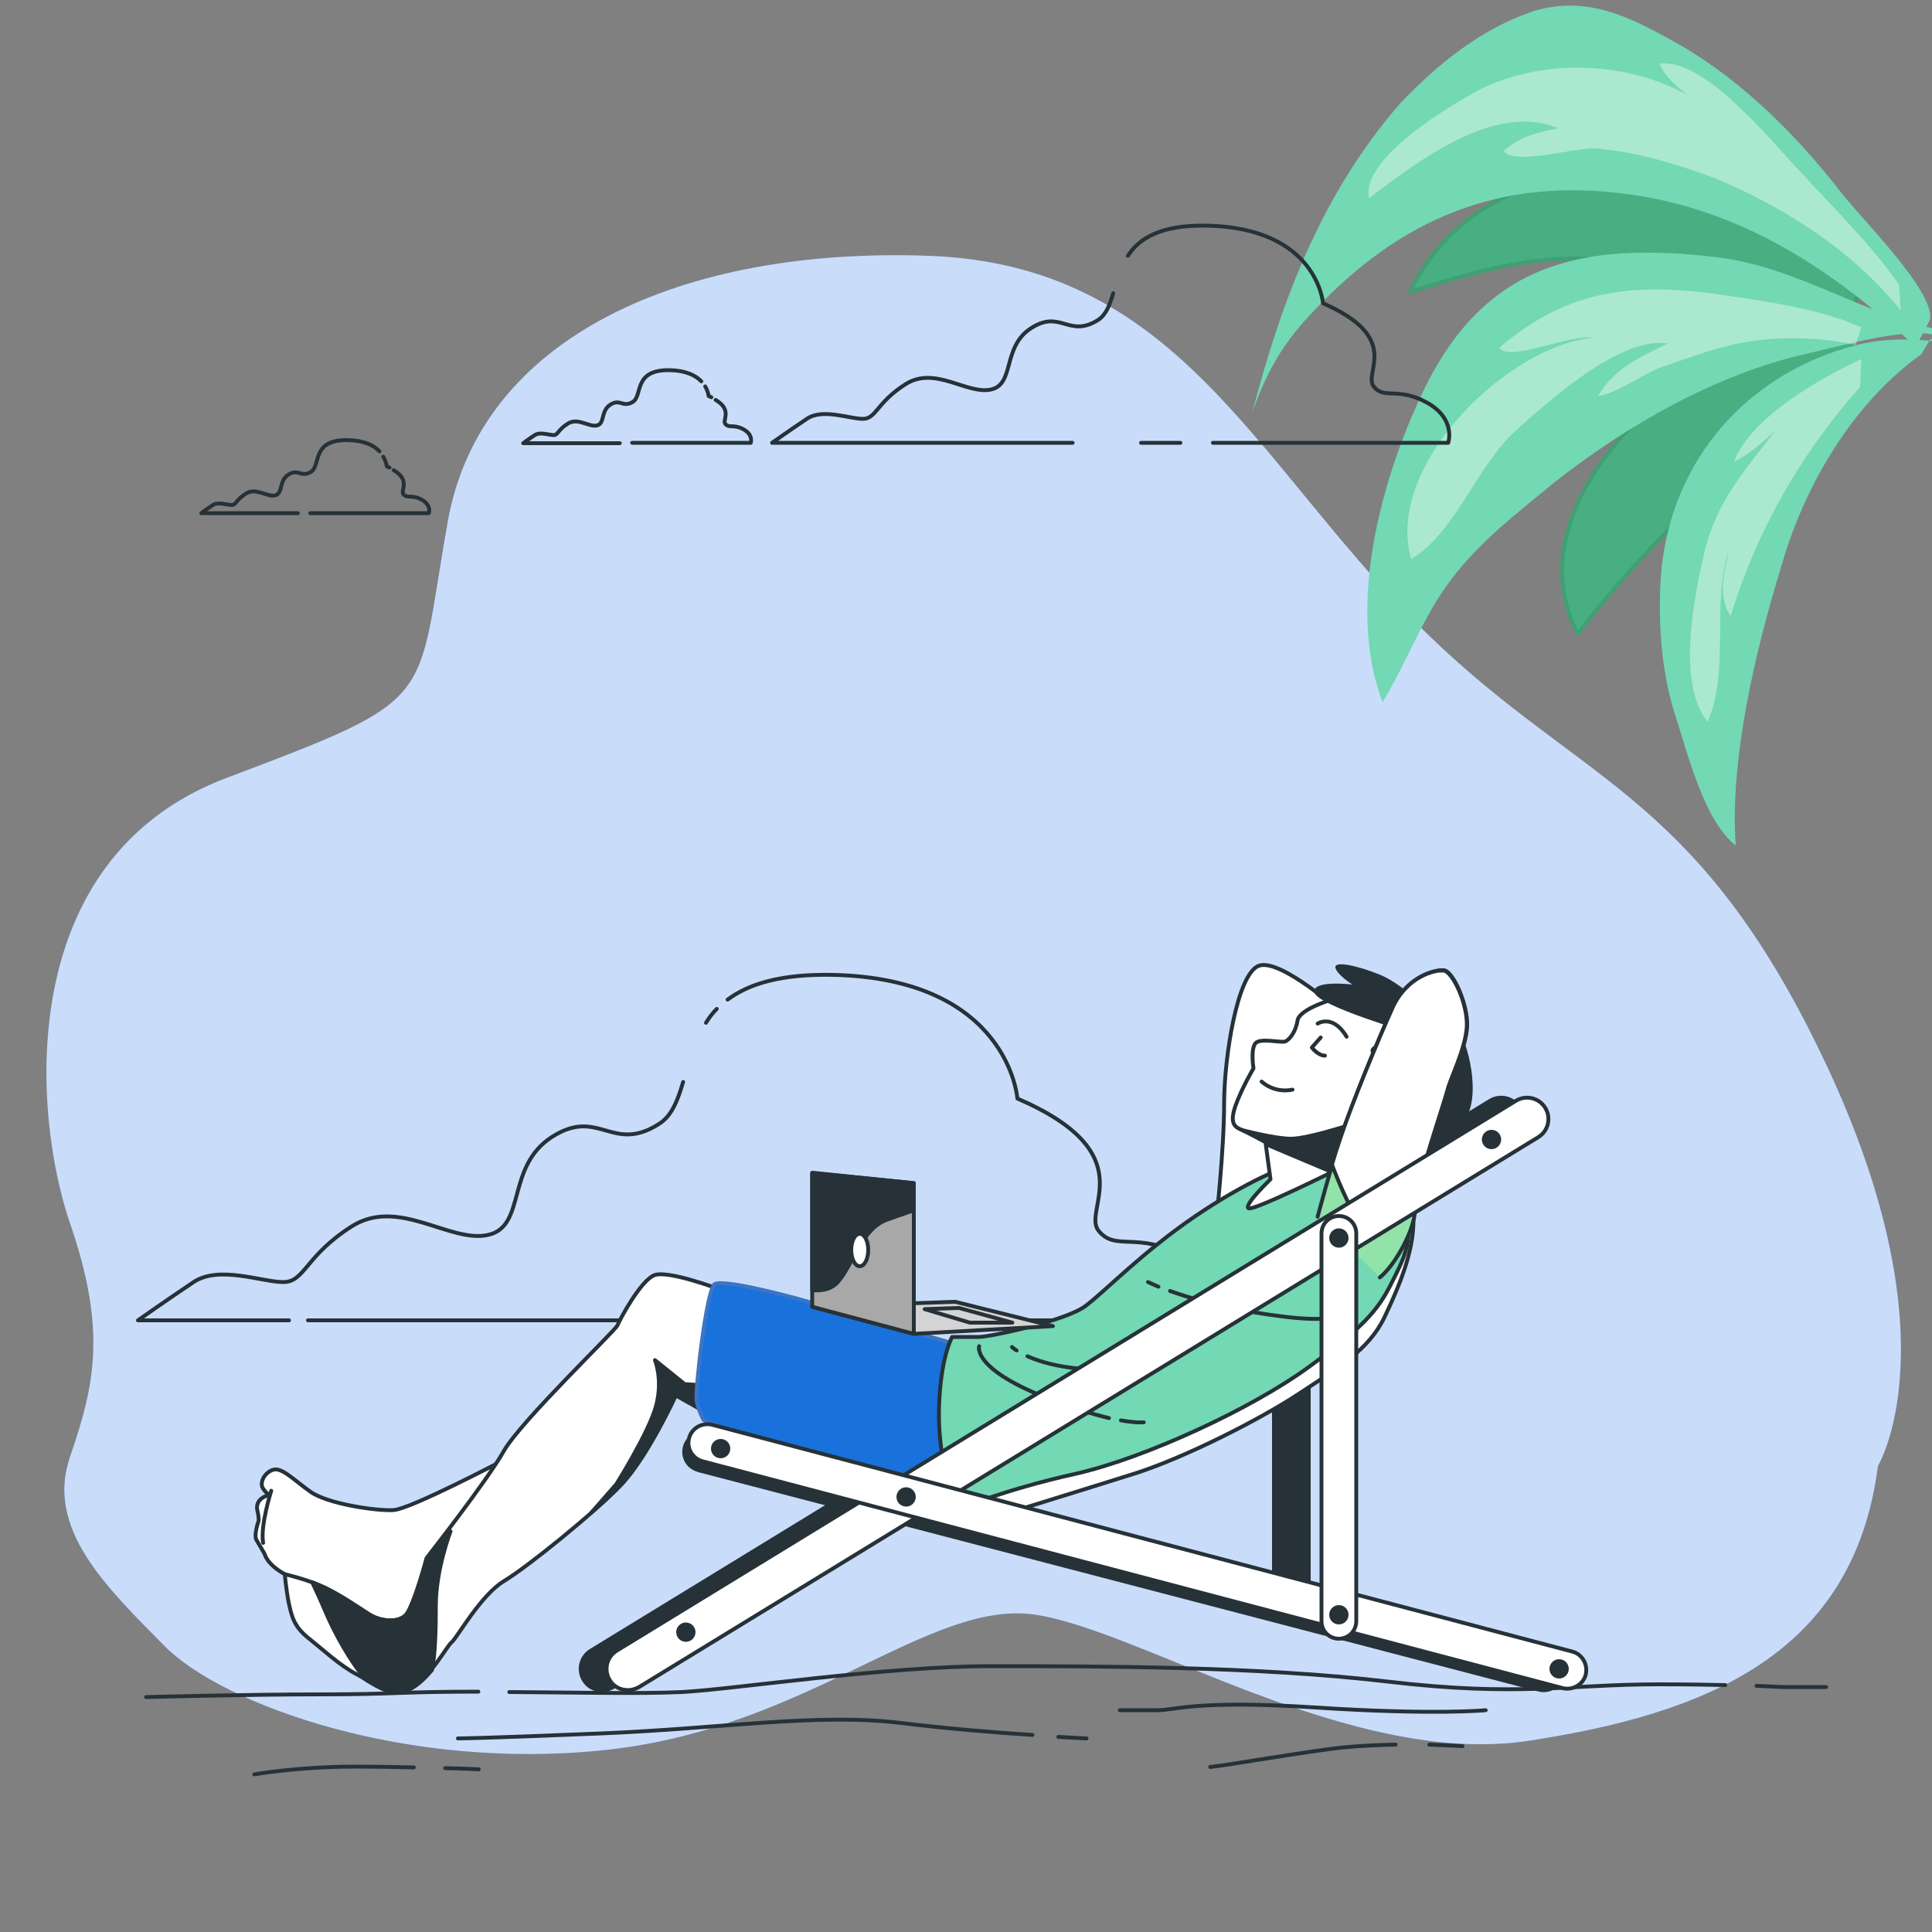 <?xml version="1.0" encoding="utf-8"?>
<!-- Generator: Adobe Illustrator 23.1.0, SVG Export Plug-In . SVG Version: 6.00 Build 0)  -->
<svg version="1.1" xmlns="http://www.w3.org/2000/svg" xmlns:xlink="http://www.w3.org/1999/xlink" x="0px" y="0px"
	 viewBox="0 0 500 500" style="enable-background:new 0 0 500 500;" xml:space="preserve">
<rect x="0" y="0" width="500" height="500" fill="#808080" stroke="none"/>
<style type="text/css">
	.st0{fill:#498CF3;}
	.st1{opacity:0.7;fill:#FFFFFF;}
	.st2{display:none;}
	.st3{display:inline;fill:#73D8B4;}
	.st4{fill:#263238;}
	.st5{display:inline;fill:#48AF82;}
	.st6{display:inline;}
	.st7{fill:#73D8B4;}
	.st8{fill:#48AF82;}
	.st9{display:none;fill:#73D8B4;stroke:#3AA078;stroke-miterlimit:10;}
	.st10{display:none;fill:#73D8B4;stroke:#3AA078;stroke-linecap:round;stroke-linejoin:round;stroke-miterlimit:10;}
	.st11{display:inline;fill:#48AF82;stroke:#3FA072;stroke-linecap:round;stroke-linejoin:round;stroke-miterlimit:10;}
	.st12{fill:#48AF82;stroke:#3FA072;stroke-linecap:round;stroke-linejoin:round;stroke-miterlimit:10;}
	.st13{display:none;opacity:0.4;fill:#FFFFFD;enable-background:new    ;}
	.st14{opacity:0.4;fill:#FFFFFD;enable-background:new    ;}
	.st15{fill:none;stroke:#263238;stroke-linecap:round;stroke-linejoin:round;stroke-miterlimit:10;}
	.st16{fill:#FFFFFF;stroke:#263238;stroke-linecap:round;stroke-linejoin:round;stroke-miterlimit:10;}
	.st17{fill:#263238;stroke:#263238;stroke-linecap:round;stroke-linejoin:round;stroke-miterlimit:10;}
	.st18{fill:#1971DB;stroke:#3D74C4;stroke-linecap:round;stroke-linejoin:round;stroke-miterlimit:10;}
	.st19{fill:#73D8B4;stroke:#263238;stroke-linecap:round;stroke-linejoin:round;stroke-miterlimit:10;}
	.st20{fill:#92E3A9;stroke:#263238;stroke-linecap:round;stroke-linejoin:round;stroke-miterlimit:10;}
	.st21{fill:#D4D4D4;stroke:#263238;stroke-linecap:round;stroke-linejoin:round;stroke-miterlimit:10;}
	.st22{fill:#A8A8A8;stroke:#263238;stroke-linecap:round;stroke-linejoin:round;stroke-miterlimit:10;}
</style>
<g id="Background_Simple">
	<g>
		<path class="st0" d="M486,379.4c0,0,20.2-33.1-13.8-104.8s-64.6-71.7-106.4-114.1s-61.7-92-125.5-94.3
			c-63.8-2.3-115.9,21-124.4,68.7c-8.5,47.7-1.6,45.4-57.2,66.4C3.2,222.2,8.5,288.6,18.1,316.5c9.6,27.9,6.4,41.9,0,60.6
			c-6.4,18.6,9.6,33.8,24.5,48.9c14.9,15.1,62.8,32.6,114.9,26.8c52.1-5.8,83.1-39.1,110.6-34.9c27.5,4.2,81.9,39.6,127.6,32.6
			S479.7,428.3,486,379.4z"/>
		<path class="st1" d="M486,379.4c0,0,20.2-33.1-13.8-104.8s-64.6-71.7-106.4-114.1s-61.7-92-125.5-94.3
			c-63.8-2.3-115.9,21-124.4,68.7c-8.5,47.7-1.6,45.4-57.2,66.4C3.2,222.2,8.5,288.6,18.1,316.5c9.6,27.9,6.4,41.9,0,60.6
			c-6.4,18.6,9.6,33.8,24.5,48.9c14.9,15.1,62.8,32.6,114.9,26.8c52.1-5.8,83.1-39.1,110.6-34.9c27.5,4.2,81.9,39.6,127.6,32.6
			S479.7,428.3,486,379.4z"/>
	</g>
</g>
<g id="Tree">
	<g id="tree1" class="st2">
		<path class="st3" d="M561.1,454.4c2.5-25,3.6-48.8,3.9-69.2c-10.4,3.6-20.2,4.7-28.7,0.6c-0.8,18.8-2.1,41.7-4.3,70.4
			C540.2,458.2,550.5,458.3,561.1,454.4z"/>
		<path class="st4" d="M559.1,472.3c0.8-6,1.4-12,2-17.9c-10.6,4-20.9,3.9-29.1,1.8c-0.5,6.6-1,13.4-1.6,20.6L559.1,472.3z"/>
		<path class="st3" d="M564.5,336.5c-0.2-6.7-0.5-11.6-0.6-14.4c-0.9-9.8-28.8-18.7-28.8-18.7c0.3,4.9,1.7,21.1,2,35.1
			C546.8,341.4,556.9,339.8,564.5,336.5z"/>
		<path class="st5" d="M536.3,385.8c8.5,4.1,18.3,3,28.7-0.6c0.3-20.1-0.1-37-0.5-48.6c-7.6,3.2-17.7,4.9-27.5,2
			C537.3,351.1,537.1,366.2,536.3,385.8z"/>
		<g class="st6">
			<path class="st7" d="M521.4,187.8c5.1-1.2,10.2-3.7,13.7-7.6c-2.6-8.3-5.2-16.1-7.8-23.5c-3,3.5-6.9,6.1-11.1,7.1
				C517.8,170.8,519.6,178.7,521.4,187.8z"/>
		</g>
		<g class="st6">
			<path class="st8" d="M516.1,163.8c4.2-0.9,8.1-3.6,11.1-7.1c-2.6-7.4-5.2-14.2-7.7-20.4c-2.8,2.8-6,5.3-9.3,6.8
				C512.1,149.1,514.1,155.8,516.1,163.8z"/>
		</g>
		<g class="st6">
			<path class="st8" d="M543.6,209.6c-2.7-10.2-5.6-20.1-8.6-29.4c-3.5,3.9-8.6,6.4-13.7,7.6c1.7,8.9,3.4,18.9,5,30.3
				C532.7,217.6,539,214.4,543.6,209.6z"/>
		</g>
		<g class="st6">
			<path class="st7" d="M510.1,143.2c3.3-1.5,6.6-4,9.3-6.8c-6.9-16.8-13.1-28.8-17.4-33.4l-3.7,9.5
				C501.5,120.8,505.7,129.6,510.1,143.2z"/>
		</g>
		<g class="st6">
			<path class="st7" d="M535.4,308.3c0,0,19.2,14.3,28.9,20c-0.9-15.2-2.8-30.9-5.2-46.6c-7.1,5.5-16.6,6.4-25.4,4.4
				C534.3,293.2,534.9,301.3,535.4,308.3z"/>
		</g>
		<g class="st6">
			<path class="st7" d="M530.4,251.1c7-0.6,15.2-3.6,21.4-7.6c-2.5-11.6-5.3-23-8.3-34c-4.6,4.8-10.8,8-17.2,8.5
				C527.8,228,529.1,239,530.4,251.1z"/>
		</g>
		<g class="st6">
			<path class="st8" d="M559.1,281.7c-2-12.8-4.5-25.6-7.2-38.1c-6.2,4-14.4,7-21.4,7.6c1.2,10.7,2.2,22.4,3.3,35
				C542.5,288.1,552,287.2,559.1,281.7z"/>
		</g>
	</g>
	<path class="st9" d="M576.4-72.3l3.2,8.8l2.9,23.4L565-67l2.9,11.1c0,0,1.8,4.9,3.9,10.8c2.1,5.9,7.4,29.5,7.4,29.5l-6.1-16.7
		l-15.8-22l2.9,7.8l1.8,4.9l13,29.7l-20.7-32.5l1.2,6.2c0,0,8.9,24.5,10.3,28.4c1.4,3.9,1.4,28.4,1.4,28.4l-5.5-21.3l-21-30.1
		c0,0,7.1,19.6,8.2,22.6c1.1,2.9,4.1,29.6,4.1,29.6s-5.5-9.1-8-16s-13.4-30.7-13.4-30.7s6,25.6,5.9,34.5c-0.1,8.9-4.4,33.8-4.4,33.8
		S532.2,26,532,19.4c-0.2-6.6-10.4-31.7-10.4-31.7s-3.3,12.3-0.7,22.5S517,51.5,517,51.5s0.2-17.8-1.6-22.7
		c-1.8-4.9-6.5-33.2-6.5-33.2s-6.2,28.9-5,35.1c1.2,6.2-14.7,29.8-14.7,29.8s5.6-24.3,7.1-32.5c1.4-8.3,1.5-17.2,1.5-17.2
		s-7.7,21.7-13.9,35C477.6,59.1,453,77,453,77l36.7-61.1c0,0-9.3,12.3-17.6,22.9c-5.4,6.9-10.4,13.1-12.1,14.6
		c-4.2,3.7-28.7,37.1-28.7,37.1s16.9-32.8,24.5-45.6C463.3,32.1,487.1,9,487.1,9s-24.4,24.4-34.9,29.3s-25.1,25.8-25.1,25.8
		s9.3-23.4,21.9-31.3C461.8,24.9,493-5.3,493-5.3l-22.2,9.2l-15.5,12.3l-3.4,2.7l-22.5,17.8c0,0,36.6-39.9,45.7-45.5
		c9.1-5.5,39.9-15.6,39.9-15.6l-33.9,4.5L438.2,5.7c0,0,32.3-27.3,36.8-30c4.5-2.8,36.9-14.5,36.9-14.5l-15.1,4.4l-54.8,14.3
		c0,0,51.8-25.5,61-27.7c9.2-2.2,40.8-3.7,40.8-3.7S527-55.4,511.2-53c-15.8,2.4-32,0.5-32,0.5s26.9-5.3,44.3-9.4
		c17.4-4.1,23.8,1.3,23.8,1.3l-19.8-11.7L516-73.6c0,0,28.2,4.2,31.8,5.1c3.7,0.9,8.6,2.4,8.6,2.4s-8.4-4.7-12.8-7.6
		c-4.4-2.9-14.7-6.9-14.7-6.9s25,7.6,27.9,6.5c2.9-1.1,5,1.5,5,1.5l-15.5-12.1l19.5,1.8L576.4-72.3z"/>
	<path class="st10" d="M582.5-53.8l6.4,4.9l13,15.5l-25.3-11.3l7.3,6.7c0,0,3.6,2.7,7.9,6C596.2-28.7,611-14,611-14l-12.2-9.2
		l-21.7-8.6l5.7,4.3l3.6,2.7l23.3,15.4l-30.1-13.8l3.7,4c0,0,17.9,13.6,20.8,15.8c2.9,2.2,14.3,19.9,14.3,19.9L604.5,3.5l-29.2-12
		c0,0,14.3,10.9,16.5,12.5c2.1,1.6,16.8,19.5,16.8,19.5s-8.2-4-13.3-7.8c-5-3.8-24-16-24-16s16.3,15.7,20.4,22.2
		c4.1,6.5,12.6,26.5,12.6,26.5s-7.8-10.5-11-15.2c-3.2-4.7-22.4-18.1-22.4-18.1s3.3,10.4,10,16.6c6.6,6.2,16.5,31.7,16.5,31.7
		s-8.2-13-11.8-15.7c-3.6-2.7-20.2-21-20.2-21s9,23.8,12.8,27.8c3.7,4,3.2,28.4,3.2,28.4s-7.2-20.2-10.1-26.8
		c-2.8-6.7-6.9-13.2-6.9-13.2s4.6,19.3,6.3,31.9c1.7,12.6-7.8,37-7.8,37l-2-61.3c0,0-1,13.3-2.1,24.8c-0.7,7.5-1.4,14.3-2,16.2
		c-1.3,4.7-3.5,40.2-3.5,40.2s-3-31.7-3.5-44.4c-0.5-12.8,6-40.6,6-40.6s-6.3,29.1-11.6,37.5c-5.3,8.4-6.1,30.3-6.1,30.3
		s-4.2-21.2,1.3-32.9c5.5-11.6,14-48.1,14-48.1l-11.8,17l-5.5,16.1l-1.2,3.5l-8,23.4c0,0,7.8-46,11.8-54.2
		c4-8.2,21.6-29.9,21.6-29.9L538,28.6l-19.1,38.5c0,0,10.6-34.8,12.6-38.9c2-4.1,19.9-27.7,19.9-27.7l-8.9,10.2l-32.9,35.9
		c0,0,25.6-42.6,31.2-48.5c5.6-5.9,27.8-21.8,27.8-21.8s-14.1,5.1-24.4,14.2C534-0.3,521.4,5.9,521.4,5.9s17-16.4,27.7-27.5
		c10.7-11.1,17.9-10.1,17.9-10.1L547.2-31l-9,4.4c0,0,22.4-10.1,25.4-11.2c3.1-1.1,7.4-2.3,7.4-2.3s-8.3,0.5-12.8,0.5
		c-4.5,0-13.9,1.9-13.9,1.9s21.6-6.2,23.2-8.3c1.6-2.1,4.3-1.2,4.3-1.2L555-48.7l15-7.8L582.5-53.8z"/>
	<g class="st2">
		<path class="st11" d="M513.4,106.6c42.5-23.5,99.2,21.2,100.4,67.6c-15.4-13.2-30.2-26.2-48.7-35.7c-15.7-8.1-35.2-18.7-52.9-19.7
			L513.4,106.6z"/>
	</g>
	<g class="st2">
		<path class="st11" d="M507.3,91.6c2.6-8,2.6-17,7.2-25.4c6.8-12.8,18.3-23.5,30.3-29.9c24.8-13.2,59-5.7,77.7,16.5
			c-13.1-1.5-21.5-1.3-34.2,2.6c-12,3-22.7,7.7-34,12c-17.9,7.6-38.8,18.9-51,34.9L507.3,91.6z"/>
	</g>
	<g class="st2">
		<path class="st11" d="M503.6,99.6c6.4-20.5-0.1-46.4-9.9-64.6c-11.5-21.9-29.5-33.8-53-32.4c16.7,11.5,25,36.6,33,54.5
			c4.1,9.8,7.8,18.6,10.8,28.3c1.7,4.8,2.4,9.5,3.7,14.5c0.4,0.9,2.6,6.6,1.1,2.3L503.6,99.6z"/>
	</g>
	<g>
		<path class="st12" d="M481.8,75.2c-25.6-38.7-96.6-43.3-116.8,0.3c21.1-6.5,37.9-11.5,60.8-6.7c11.6,2.6,23.1,5.9,34.9,9.7
			c4,1.4,7.8,2.3,12.1,4.1c0.7,0.1,5.8,3.8,3,1.6L481.8,75.2z"/>
	</g>
	<g>
		<path class="st12" d="M478,84.8c-34.7-2.9-89,42.7-69.7,79.2c18.8-24.3,46.7-51.8,73.8-67.2L478,84.8z"/>
	</g>
	<g>
		<g class="st2">
			<path class="st3" d="M512.2,88.1c37.4,17.4,66.7,57.9,92,89.3c7-49.3-45.6-109.3-95.7-94.3c-1.3,1-3,1.5-4.2,1.7L512.2,88.1z"/>
		</g>
		<g class="st2">
			<path class="st3" d="M505.6,84.6c9.5-12.9,34.1-16.4,49.6-17.5c18.4-1.8,37.5,0.2,55.5,5.1c9.5,2.8,19.7,6.5,28.3,10.7
				c2.7,0.8,21.3,13.1,22.2,12.5l0.8,0.1c-4-15.5-18.8-29.9-30.1-40.6c-13.1-12.2-30.2-24.2-47.4-29.1c-25.9-7.5-66,6.3-79.4,30.6
				c-4.2,8.1-7.8,20.8-0.8,28.3L505.6,84.6z"/>
		</g>
		<g class="st2">
			<path class="st3" d="M629.6-34.4c-44-14.5-87.4,9.6-110.4,47.5c-13.5,22.2-16.5,49.4-19.6,74.5c-7.3-8-14.6-62.9-16.8-76.9
				c-3.1-25.4-0.7-60.6,28.4-69c21-6.6,48.8-4.8,69.5,1c17.5,5.3,33.7,11.6,48.5,23.2L629.6-34.4z"/>
		</g>
		<g>
			<path class="st7" d="M497.2,91.7c-17.8,12.7-30.4,34.3-36.2,54.9c-6.6,21.3-13.4,49.9-11.8,72.2c-7.9-6.1-12.2-22.8-15.3-32.6
				c-4-11.9-4.8-24.8-4.1-36.7c2.1-29.3,21.1-51.4,47.8-59.4c8.2-2.6,15.8-2.6,23.9-1.7c-0.7-0.9-1.6-0.3-1.9-0.7L497.2,91.7z"/>
		</g>
		<g>
			<path class="st7" d="M500.4,85c-18.5-3.9-35.6-15.9-55.8-18.4c-35.1-4.2-60.3,1.3-76.3,34.7c-10.7,22.3-20,55.6-10.5,80.4
				c6.5-10.6,10.3-22,17.9-31.9c7.6-10,17.2-17.2,26.5-24.9c18.9-14.9,41.9-28,65.1-33.3c9.4-2.1,25-6.7,33.1-5L500.4,85z"/>
		</g>
		<g>
			<path class="st7" d="M495.8,89.8c-21.9-20.5-45.4-35.5-74.1-39.5c-33.4-4.7-59.3,6.3-81.7,30.2c-7.7,7.9-12.2,15.6-15.9,26.2
				c7.6-29.2,18.2-57.1,38.5-80.2c9.6-10,20.6-19,34.2-23.6c14.4-4.4,25.9,1.9,38.8,9.2c15.8,9.4,29.2,22.8,40.4,37.1
				c5.1,6.8,24.8,26.1,23.5,33.5L495.8,89.8z"/>
		</g>
		<path class="st13" d="M514.3,84.7c8.9,2.1,17.4,1.5,26,5.6c8,4,24.8,13,28,21.1c-5.1-0.8-9.5-4.6-14.5-6.7
			c13.5,12.1,41.4,31.6,43.1,51.4c-15.3-13.1-27.4-31-41.7-44.9c-11.9-11.6-25.1-18-39.5-25.4L514.3,84.7z"/>
		<path class="st13" d="M502.5,72.5c9.7-14.9,24.8-36.2,44.2-37.3c-1.4,3.4-5.6,5.4-8.4,7.5c14.5-14.5,62.4-2.9,75.1,12.7
			c-2.7,3.2-10.5,0.3-14.6-0.8c11.8,4.6,28.4,8,35.3,20.4c-13.6-3.2-26.1-13.2-39.5-17.8c-14.4-5-29.6-5.9-44.4-4.7
			c5.6-0.7,13.7,0.3,18.9,2.8c-4.4,3.9-14.5,1.6-20.5,2.6c-6.3,0.6-12.7,2.5-18.9,4.8c-10.3,4.2-19.9,10.3-28.9,17.1L502.5,72.5z"/>
		<path class="st13" d="M499.3,74.3C493,62.1,493.6,44,492,31.1c-1.9-16.2-9.4-44.5,4.8-56.4c2.9,3.1,1.3,10.1,1.1,14.4
			c3.9-15.2,26.4-46.2,46.2-37.7c-2.7,3.2-6.2,5.3-9.7,7.3c12.3-9.2,32.2-9.6,45-2.2c-2.9,5.1-13.2,4.1-18.2,4.9
			c-7.4,1.4-14.6,4.5-21.2,7.7c-12.6,6.5-23.3,17-28.9,30c3.6-2.7,22.4-17.5,15.2-4.4c-4.5,7.5-11.7,12.3-15.4,20.9
			c-5.5,13-14.1,34.7-11.7,49.3L499.3,74.3z"/>
		<path class="st14" d="M491.5,73.7c-7.2-10.4-17.1-20-25.7-29.4c-7.5-7.8-24.7-29.5-36.3-27.8c2.2,6,13.5,12.1,18.5,16.6
			c-16.5-16.9-44.8-19.6-64.3-10.3c-7.3,3.8-31.6,17.9-29.4,28.5c12.2-9.2,32.5-25.1,48.9-18.1c-5.4,1.1-9.7,2-14.1,5.9
			c2.8,3.8,18.4-0.9,23.6-0.7c10.7,0.8,21.7,4.2,31.6,7.9c18,7.6,35.2,18.7,47.6,34L491.5,73.7z"/>
		<path class="st14" d="M481.7,84.7c-11.7-5.2-27.2-7.1-39.7-8.9c-22.2-2.7-37.9,0.4-54,14.2c2.8,3.8,18.1-3.6,24.5-2.6
			c-21.7,1.7-54.3,32.7-47.3,57.3c11.6-7,16.7-23.7,27-33.2c8.4-7.5,27.2-24.6,39.4-22.6c-6.6,3.2-14.2,6.6-18,13.6
			c4.6-0.6,11.1-5.4,15.9-7.3c5.8-2,12-4.3,17.7-5.7c10.4-2.6,22.2-2.6,33-0.2L481.7,84.7z"/>
		<path class="st14" d="M481.4,100.1c-15.2,17.3-26.4,36.3-33.5,59.3c-3.6-4.9-1.5-11.8-0.4-17.3c-4.7,14.1,0.3,31.5-5.6,44.7
			c-8.2-10.3-3.3-33.3-0.6-44.7c3.3-13,10.8-21,18.2-30.7c-3,2.8-7,6.4-10.8,8.1c4.7-11.8,22.3-21.5,33-26.6L481.4,100.1z"/>
	</g>
</g>
<g id="Clouds">
	<g>
		<path class="st15" d="M185.5,261.1c-1.1,1.1-2,2.3-2.8,3.6"/>
		<path class="st15" d="M218,341.7h97.2c0,0,3.3-9.9-8.8-16.6c-12.1-6.6-17.7-1.1-22.1-6.6c-4.4-5.5,12.1-19.9-21-34.2
			c0,0-2.2-30.9-47.5-32c-13.6-0.3-22,2.3-27.5,6.4"/>
		<line class="st15" x1="188.3" y1="341.7" x2="204.5" y2="341.7"/>
		<line class="st15" x1="79.7" y1="341.7" x2="160" y2="341.7"/>
		<path class="st15" d="M176.8,280c-1.4,4.7-2.9,8.8-6.3,10.9c-12.1,7.7-15.5-4.4-27.6,3.3c-12.1,7.7-6.6,23.2-16.6,25.4
			c-9.9,2.2-23.2-9.9-35.3-2.2c-12.1,7.7-12.1,14.4-17.7,14.4c-5.5,0-16.6-4.4-23.2,0c-6.6,4.4-14.4,9.9-14.4,9.9h39.1"/>
	</g>
	<g>
		<path class="st15" d="M181.5,98.7c-1.4-1.5-3.9-2.8-8.1-2.9c-9.6-0.2-7,6.5-9.6,8.2c-2.6,1.6-3.3-0.9-5.8,0.7
			c-2.6,1.6-1.4,4.9-3.5,5.4c-2.1,0.5-4.9-2.1-7.5-0.5c-2.6,1.6-2.6,3-3.7,3c-1.2,0-3.5-0.9-4.9,0c-1.4,0.9-3,2.1-3,2.1h25"/>
		<path class="st15" d="M184.1,102.8c-0.2-0.1-0.5-0.2-0.7-0.3c0,0-0.1-1.1-0.9-2.5"/>
		<path class="st15" d="M163.6,114.6h30.7c0,0,0.7-2.1-1.9-3.5c-2.6-1.4-3.7-0.2-4.7-1.4c-0.8-1,1.9-3.6-2.5-6.2"/>
	</g>
	<g>
		<path class="st15" d="M98.2,116.8c-1.4-1.5-3.9-2.8-8.1-2.9c-9.6-0.2-7,6.5-9.6,8.2c-2.6,1.6-3.3-0.9-5.8,0.7
			c-2.6,1.6-1.4,4.9-3.5,5.4c-2.1,0.5-4.9-2.1-7.5-0.5c-2.6,1.6-2.6,3-3.7,3c-1.2,0-3.5-0.9-4.9,0c-1.4,0.9-3,2.1-3,2.1h25"/>
		<path class="st15" d="M100.8,121c-0.2-0.1-0.5-0.2-0.7-0.3c0,0-0.1-1.1-0.9-2.5"/>
		<path class="st15" d="M80.3,132.8H111c0,0,0.7-2.1-1.9-3.5c-2.6-1.4-3.7-0.2-4.7-1.4c-0.8-1,1.9-3.6-2.5-6.2"/>
	</g>
	<g>
		<path class="st15" d="M313.9,114.6h60.9c0,0,2.1-6.2-5.5-10.4c-7.6-4.2-11.1-0.7-13.8-4.2c-2.8-3.5,7.6-12.5-13.1-21.5
			c0,0-1.4-19.4-29.8-20.1c-12.2-0.3-17.8,3.3-20.7,7.8"/>
		<line class="st15" x1="295.3" y1="114.6" x2="305.5" y2="114.6"/>
		<path class="st15" d="M288.1,75.9c-0.9,3-1.8,5.5-3.9,6.9c-7.6,4.8-9.7-2.8-17.3,2.1c-7.6,4.8-4.2,14.5-10.4,15.9
			c-6.2,1.4-14.5-6.2-22.1-1.4c-7.6,4.8-7.6,9-11.1,9c-3.5,0-10.4-2.8-14.5,0c-4.2,2.8-9,6.2-9,6.2h77.8"/>
	</g>
</g>
<g id="Floor">
	<g>
		<path class="st15" d="M454.6,436.3c3.3,0.1,5.3,0.3,7.3,0.3c4.7,0,10.7,0,10.7,0"/>
		<path class="st15" d="M131.8,437.9c17.5,0.1,33.1,0.5,44.7,0c13.3-0.7,52.7-6.7,80-6.7c27.3,0,68.7,0,102.7,4s46.7,0.7,70,0.7
			c7.5,0,13.1,0.1,17.3,0.2"/>
		<path class="st15" d="M37.8,439.2c0,0,26-0.7,45.3-0.7c19.3,0,20-0.7,40.7-0.7"/>
		<path class="st15" d="M273.9,449.5c4.5,0.3,7.3,0.4,7.3,0.4"/>
		<path class="st15" d="M118.5,449.9c0,0,6,0,37.3-1.3s56-5.3,77.3-2.7c11.5,1.4,24.5,2.5,34.1,3.1"/>
		<path class="st15" d="M384.5,442.6c0,0-13.3,1.3-44-0.7c-30.7-2-36.7,0.7-40.7,0.7s-10,0-10,0"/>
		<path class="st15" d="M361.2,451.5c-5.4,0.1-11.3,0.4-16.7,1.1c-14.7,2-25.3,4-31.3,4.7"/>
		<path class="st15" d="M378.5,451.9c0,0-3.5-0.2-8.6-0.4"/>
		<path class="st15" d="M115.2,457.6c5.2,0.1,8.7,0.3,8.7,0.3"/>
		<path class="st15" d="M65.8,459.2c0,0,11.3-2,26-2c5.1,0,10.5,0.1,15.3,0.2"/>
	</g>
</g>
<g id="Character">
	<g>
		<path class="st16" d="M347.2,262.1c0,0-15.6-14-21.3-12.2c-5.7,1.8-9.1,23.8-9.1,35.8c0,11.9-2.1,30.8-2.1,30.8l21.5-12.2
			c0,0,11.1-2.6,18.7-15.6C362.5,275.8,347.2,262.1,347.2,262.1z"/>
		<g>
			<path class="st16" d="M129.9,378.1c0,0-23.6,12.4-28,12.7s-17.1-1.6-21.5-4.7c-4.4-3.1-7.5-6.5-9.8-5.7c-2.3,0.8-3.4,3.4-2.6,4.7
				c0.8,1.3,1.7,1.8,1.7,1.8s-3.8,0.7-3.1,4c0.5,2,0.3,2.8,0.3,2.8s-1.3,3.6-0.5,4.9c0.8,1.3,2.1,3.6,2.1,3.6s0.5,2.6,5.2,5.2
				c0,0,2.1,1.3,5.2,3.9c3.1,2.6,16.6,11.9,20.5,12.4c3.9,0.5,8-2.6,10.4-4.9c2.3-2.3,4.9-13,7.8-16.6c2.9-3.6,21.9-27.4,23.5-30.5
				C142.4,368.6,129.9,378.1,129.9,378.1z"/>
			<path class="st15" d="M70.2,385.8c0,0-2.9,9.1-2.1,13.5"/>
		</g>
		<g>
			<g>
				<path class="st17" d="M334.2,417.4c-2.5,0-4.5-2-4.5-4.5V312.5c0-2.5,2-4.5,4.5-4.5c2.5,0,4.5,2,4.5,4.5v100.3
					C338.7,415.3,336.7,417.4,334.2,417.4z"/>
			</g>
			<path class="st16" d="M256.5,392.9c0,0,24-7.4,37-11.5c13-4.1,32.7-14.1,42.8-20.8c10.1-6.7,17.9-11.2,22-19.7
				c4.1-8.6,7.5-17.1,7.5-25c0-7.8,0-7.8,0-7.8l-129.3,80.5L256.5,392.9z"/>
			<g>
				<path class="st17" d="M155.8,437.4c-1.9,0-3.7-0.9-4.7-2.6c-1.6-2.6-0.8-6,1.8-7.6l232.7-142.3c2.6-1.6,6-0.8,7.6,1.8
					c1.6,2.6,0.8,6-1.8,7.6L158.7,436.6C157.8,437.1,156.8,437.4,155.8,437.4z"/>
			</g>
		</g>
		<g>
			<g>
				<path class="st16" d="M186,333.6c0,0-13-4.9-16.6-3.6c-3.6,1.3-9.1,11.7-9.6,13c-0.5,1.3-25,24.8-29.4,32.5
					c-4.4,7.8-20,27.7-20,27.7S107,415.9,105,418c-2.1,2.1-6.7,1.6-9.6-0.3c-2.9-1.8-7-4.7-11.1-6.7c-4.1-2.1-10.6-3.6-10.6-3.6
					s0.3,3.6,1,7.3c0.8,3.6,1.3,6.2,5.2,9.3c3.9,3.1,8,7,12.4,9.3c4.4,2.3,8.8,6.5,14,3.6c5.2-2.9,9.3-10.9,10.6-11.9
					c1.3-1,7.5-12.2,13.5-15.8c6-3.6,23.2-17.5,30.2-24.8c7-7.3,14.3-23.3,14.3-23.3l10.1,5.7c0,0,9.6-9.3,9.6-18.4
					S186,333.6,186,333.6z"/>
				<path class="st17" d="M105,418c-2.1,2.1-6.7,1.6-9.6-0.3s-7-4.7-11.1-6.7c-1.1-0.5-2.3-1-3.5-1.5c1,2.1,2.3,4.9,3.6,8
					c2.2,5.1,6.2,12.5,10.3,17.2c3.6,2.2,7.4,4.6,11.7,2.3c2-1.1,3.8-2.9,5.4-4.8c0.8-3.9,1-9.7,1-16.7c0-9.4,3.8-19.2,3.8-19.2
					l-0.9,0.4c-2.9,3.9-5.1,6.6-5.1,6.6S107,415.9,105,418z"/>
				<path class="st17" d="M186,357l-4.4,1.5l-4.4-0.3l-7.7-6.2c0,0,2.1,5,0.3,11.8c-1.8,6.8-10.3,20.3-10.3,20.3l-6.4,7.3
					c3-2.6,5.6-5,7.5-7c7-7.3,14.3-23.3,14.3-23.3l10.1,5.7c0,0,1.9-1.9,4.1-4.8C187.7,359.6,186,357,186,357z"/>
			</g>
			<path class="st18" d="M246.4,347.6c0,0-25.9-7.5-36.8-10.6c-10.9-3.1-22.5-5.7-24.6-4.7c-2.1,1-5.2,27.7-4.7,30.3
				c0.5,2.6,1.8,4.9,1.8,4.9s24.6,10.4,34,13.7c9.3,3.4,22.3,10.1,26.4,10.1c4.1,0,8.6-2.9,10.1-4.4c1.6-1.6,0.5-20.5,0.5-27.2
				c0-6.7-1.3-11.4-1.3-11.4L246.4,347.6z"/>
			<g>
				<path class="st19" d="M332.7,302c0,0-9.6,3.4-23.3,12.7c-13.7,9.3-23.3,19.4-28.5,23.3c-5.2,3.9-24.9,8-27.5,8c-2.6,0-7,0-7,0
					s-3.1,5.4-3.4,18.9c-0.3,13.5,4.4,25.9,4.4,25.9s12.2-5.2,30.6-9.3c18.4-4.1,46.1-17.1,60.4-27.5c14.3-10.4,18.1-14.8,21.5-21.5
					c3.4-6.7,5.4-10.4,4.4-18.1c-1-7.8-12.7-13.5-20.2-14C336.6,299.9,332.7,302,332.7,302z"/>
				<path class="st15" d="M290.1,367.6c4.1,0.7,5.9,0.5,5.9,0.5"/>
				<path class="st15" d="M253.4,348.4c0,0-1.9,5.6,16.8,13.1c7.2,2.9,12.7,4.5,16.8,5.5"/>
				<path class="st15" d="M265.9,351c3.6,1.6,10,3.5,20,3.5"/>
				<path class="st15" d="M261.9,348.6c0,0,0.4,0.4,1.2,0.9"/>
				<path class="st15" d="M299.8,333c-1.8-0.8-2.7-1.2-2.7-1.2"/>
				<path class="st15" d="M347.6,338.2c0,0,3.2,5.3-18.7,2.1c-12.5-1.8-21.1-4.4-26.1-6.2"/>
			</g>
			<path class="st16" d="M345.6,258.4c0,0-9.3,2.6-9.8,5.7s-2.1,4.9-3.1,5.4c-1,0.5-6.5-1-7.8,0.5c-1.3,1.6-0.5,6.5-0.5,6.5
				s-3.1,5.2-4.7,9.8c-1.6,4.7,0,5.4,1.8,6.2c1.8,0.8,6,3.1,6,3.1l1.3,9.6c0,0-7,6.7-5.7,7.5c1.3,0.8,24.1-10.6,24.1-10.6
				s12.7-2.9,16.1-4.9c3.4-2.1,13-15.6,10.1-23.6c-2.9-8-13.7-13-18.4-13.7C350.3,259.2,345.6,258.4,345.6,258.4z"/>
			<path class="st4" d="M351.8,289.8c0,0-13,4.4-17.7,4.4c-4.1,0-12.2-2.1-14.3-2.7c0.5,0.5,1.1,0.8,1.8,1.1c1.8,0.8,6,3.1,6,3.1
				l0.1,1l16.6,7c0.5-0.3,1-0.5,1.4-0.7L351.8,289.8z"/>
			<path class="st15" d="M341.8,268.5l-2.3,2.6c0,0,1.6,2.1,3.4,2.1"/>
			<path class="st15" d="M341,264.9c0,0,3.9-2.6,7.5,3.4"/>
			<path class="st15" d="M326.5,279.9c0,0,3.1,3.1,8,2.1"/>
		</g>
		<path class="st4" d="M368.4,260.5c0,0-5.7-6-11.4-8.3c-5.7-2.3-11.7-3.6-11.4-1.8c0.3,1.8,4.4,4.4,4.4,4.4s-10.6-1.3-9.8,2.1
			c0.8,3.4,25.4,10.6,25.4,10.6s-11.1,2.1-10.9,4.4c0.3,2.3,1.3,2.3,1.3,3.9c0,1.6-5.2,7.5-4.1,8.6c1,1,5.2-4.4,6.2-4.4
			c1,0,5.4-0.5,5.4,5.4c0,6-3.9,8-5.4,8.3c-1.6,0.3-5.4,2.1-5.4,2.1s6.7,2.6,10.4,2.6c3.6,0,13-2.6,16.6-9.6s-0.3-21-3.6-24.6
			C372.6,260.5,368.4,260.5,368.4,260.5z"/>
		<g>
			<path class="st20" d="M341,314.9c0,0,2.9-11.1,6-20.5c3.1-9.3,9.8-25.7,13.5-33.7c3.6-8,10.9-9.8,13.2-9.6s6.2,8.8,6,14.5
				c-0.3,5.7-4.4,13.7-4.9,16.3c-0.5,2.6-8.6,25.9-8.6,31.1c0,5.2-5.2,14.5-9.1,17.6"/>
			<path class="st16" d="M379.6,265.7c0.3-5.7-3.6-14.3-6-14.5c-2.3-0.3-9.6,1.6-13.2,9.6c-3.6,8-10.4,24.4-13.5,33.7
				c-0.8,2.3-1.5,4.6-2.2,6.9c1.8,4.7,5.8,14.4,8.1,15.4c2.2,0.9,8.5-0.7,13.2-3.5c0,0,0-0.1,0-0.1c0-5.2,8-28.5,8.6-31.1
				C375.2,279.4,379.3,271.4,379.6,265.7z"/>
		</g>
		<g>
			<g>
				<path class="st17" d="M178.5,379.2c-1.2-1.2-1.7-2.9-1.3-4.6c0.6-2.6,3.3-4.2,5.9-3.6l217.6,56.8c2.6,0.6,4.2,3.3,3.6,5.9
					c-0.6,2.6-3.3,4.2-5.9,3.6l-217.6-56.8C179.9,380.2,179.1,379.8,178.5,379.2z"/>
			</g>
			<g>
				<path class="st16" d="M162.5,437.4c-1.9,0-3.7-0.9-4.7-2.6c-1.6-2.6-0.8-6,1.8-7.6l232.7-142.3c2.6-1.6,6-0.8,7.6,1.8
					c1.6,2.6,0.8,6-1.8,7.6L165.4,436.6C164.5,437.1,163.5,437.4,162.5,437.4z"/>
			</g>
			<g>
				<path class="st16" d="M179.6,376.9c-1.2-1.2-1.7-2.9-1.3-4.6c0.6-2.6,3.3-4.2,5.9-3.6l222.6,58.7c2.6,0.6,4.2,3.3,3.6,5.9
					c-0.6,2.6-3.3,4.2-5.9,3.6l-222.6-58.7C181,378,180.2,377.5,179.6,376.9z"/>
			</g>
			<circle class="st17" cx="234.5" cy="387.4" r="2"/>
			<circle class="st17" cx="403.5" cy="431.9" r="2"/>
			<circle class="st17" cx="186.5" cy="374.9" r="2"/>
			<circle class="st17" cx="177.5" cy="422.4" r="2"/>
			<circle class="st17" cx="386" cy="294.9" r="2"/>
			<g>
				<g>
					<path class="st16" d="M346.5,424.1c-2.5,0-4.5-2-4.5-4.5V319.2c0-2.5,2-4.5,4.5-4.5c2.5,0,4.5,2,4.5,4.5v100.3
						C351,422.1,349,424.1,346.5,424.1z"/>
				</g>
				<circle class="st17" cx="346.5" cy="417.9" r="2"/>
				<circle class="st17" cx="346.5" cy="320.4" r="2"/>
			</g>
		</g>
	</g>
</g>
<g id="Device">
	<g>
		<g>
			<polygon class="st21" points="236.5,345.2 272.5,343.2 247.2,336.9 210.2,338.2 			"/>
			<polygon class="st22" points="236.5,345.2 210.2,338.2 210.2,303.6 236.5,306.2 			"/>
			<polygon class="st21" points="239.3,338.8 251,342.3 262,342.3 248.2,338.5 			"/>
		</g>
		<path class="st17" d="M236.5,306.2l-26.3-2.7v30.4c2.2,0.2,5-0.1,6.8-2.3c3.7-4.3,6-13.7,12.7-16c3.5-1.2,5.6-2,6.8-2.4V306.2z"/>
		<ellipse class="st16" cx="222.5" cy="323.5" rx="2.2" ry="4.2"/>
	</g>
</g>
</svg>

